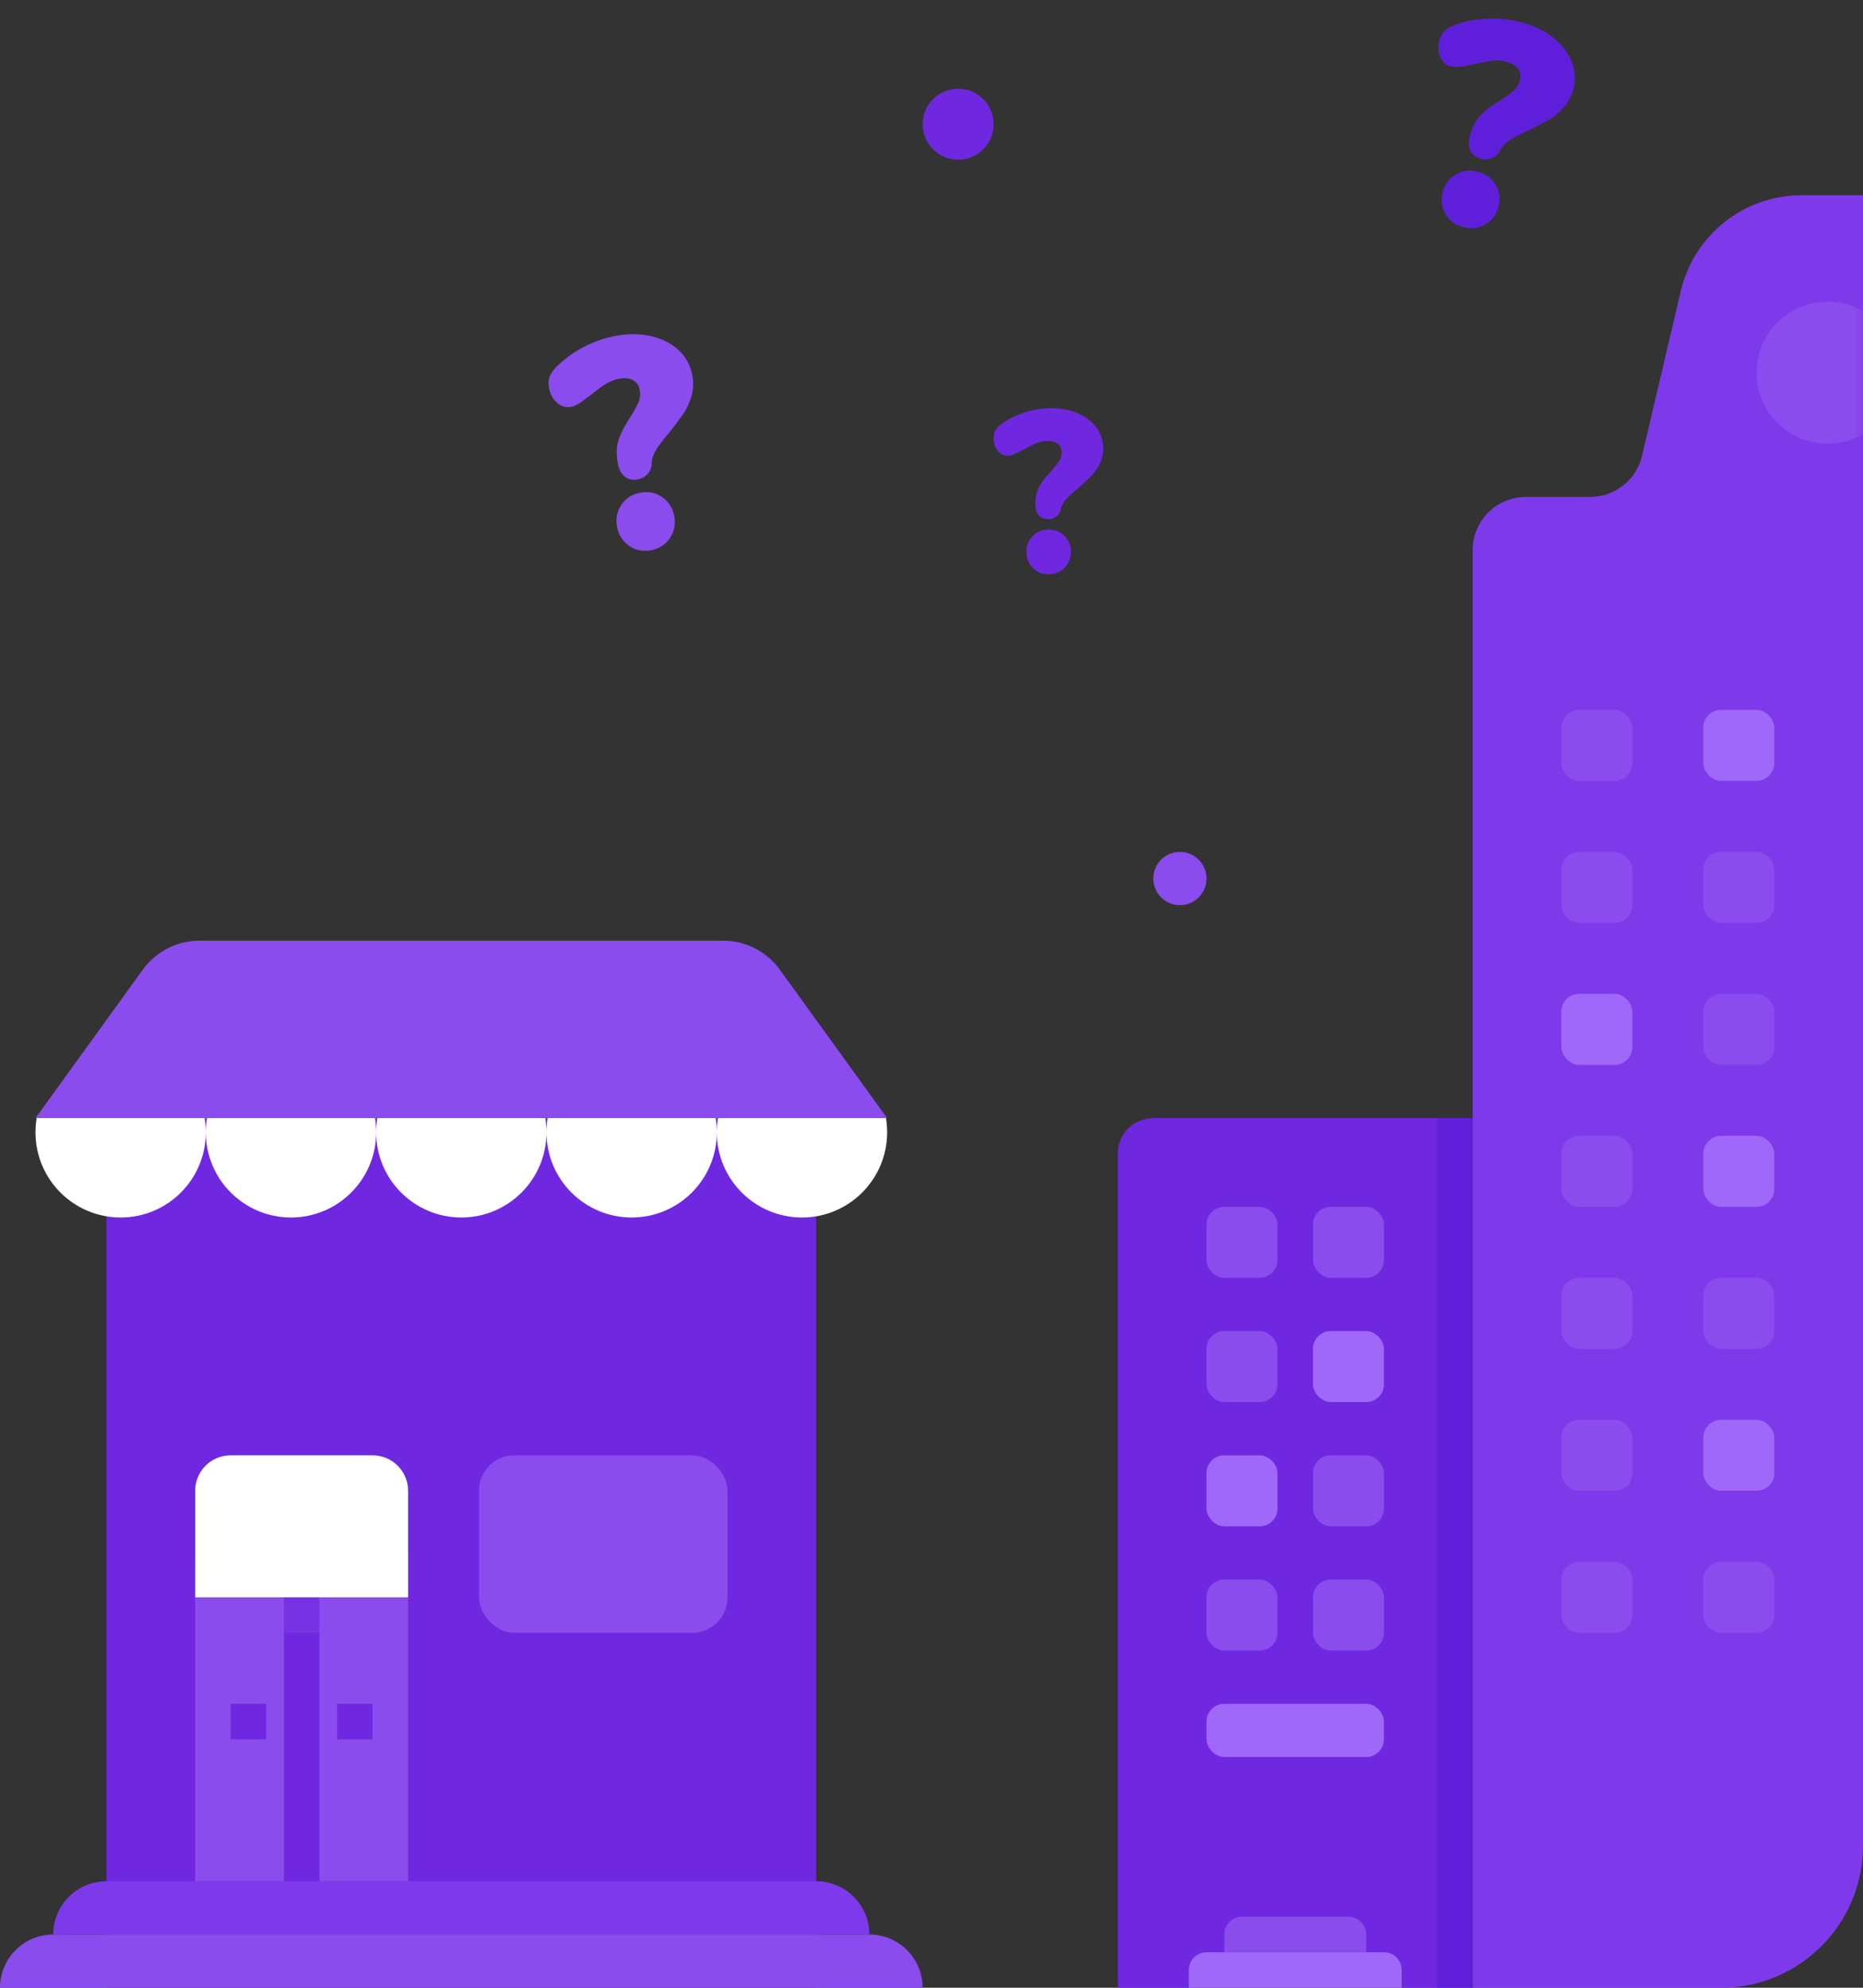 <svg width="105" height="112" viewBox="0 0 105 112" fill="none" xmlns="http://www.w3.org/2000/svg">
<rect x="0" y="0" width="105" height="112" fill="#333333" stroke="none"/>
<path fill-rule="evenodd" clip-rule="evenodd" d="M58.541 29.032C58.667 29.179 58.843 29.253 59.068 29.253C59.25 29.253 59.408 29.201 59.542 29.097C59.677 28.993 59.761 28.846 59.796 28.655C59.839 28.473 59.937 28.297 60.089 28.128C60.24 27.959 60.459 27.758 60.745 27.524C61.048 27.255 61.295 27.026 61.486 26.835C61.677 26.644 61.839 26.415 61.974 26.146C62.108 25.877 62.175 25.583 62.175 25.262C62.175 24.829 62.049 24.441 61.798 24.099C61.547 23.756 61.2 23.488 60.758 23.293C60.316 23.098 59.813 23 59.25 23C58.747 23 58.247 23.08 57.748 23.241C57.25 23.401 56.806 23.624 56.416 23.91C56.269 24.023 56.163 24.14 56.097 24.261C56.032 24.382 56 24.534 56 24.716C56 24.985 56.076 25.212 56.227 25.398C56.379 25.585 56.563 25.678 56.78 25.678C56.962 25.678 57.2 25.596 57.495 25.431L57.807 25.275C58.05 25.136 58.269 25.03 58.464 24.956C58.658 24.883 58.856 24.846 59.055 24.846C59.298 24.846 59.488 24.902 59.627 25.015C59.766 25.128 59.835 25.279 59.835 25.47C59.835 25.661 59.785 25.834 59.685 25.99C59.586 26.146 59.436 26.332 59.237 26.549C58.96 26.835 58.743 27.114 58.587 27.387C58.431 27.66 58.353 28.001 58.353 28.408C58.353 28.677 58.416 28.885 58.541 29.032ZM58.203 31.996C58.442 32.239 58.739 32.36 59.094 32.36C59.458 32.36 59.759 32.239 59.998 31.996C60.236 31.753 60.355 31.454 60.355 31.099C60.355 30.744 60.236 30.445 59.998 30.202C59.759 29.959 59.458 29.838 59.094 29.838C58.739 29.838 58.442 29.959 58.203 30.202C57.965 30.445 57.846 30.744 57.846 31.099C57.846 31.454 57.965 31.753 58.203 31.996Z" fill="#6F28DF"/>
<path fill-rule="evenodd" clip-rule="evenodd" d="M54 9C55.105 9 56 8.105 56 7C56 5.895 55.105 5 54 5C52.895 5 52 5.895 52 7C52 8.105 52.895 9 54 9Z" fill="#6F28DF"/>
<path fill-rule="evenodd" clip-rule="evenodd" d="M66.5 51C67.328 51 68 50.328 68 49.5C68 48.672 67.328 48 66.5 48C65.672 48 65 48.672 65 49.5C65 50.328 65.672 51 66.5 51Z" fill="#8A4CEC"/>
<path fill-rule="evenodd" clip-rule="evenodd" d="M82.868 8.491C82.976 8.716 83.171 8.866 83.453 8.941C83.681 9.002 83.896 8.991 84.099 8.907C84.302 8.824 84.456 8.669 84.563 8.445C84.677 8.234 84.858 8.05 85.104 7.891C85.35 7.733 85.69 7.556 86.126 7.363C86.594 7.132 86.98 6.93 87.282 6.758C87.584 6.586 87.863 6.356 88.12 6.068C88.378 5.78 88.559 5.438 88.666 5.041C88.81 4.504 88.781 3.982 88.58 3.474C88.379 2.965 88.034 2.517 87.546 2.127C87.058 1.737 86.461 1.448 85.756 1.259C85.127 1.09 84.474 1.022 83.797 1.053C83.12 1.085 82.49 1.212 81.908 1.436C81.686 1.526 81.514 1.635 81.393 1.763C81.271 1.892 81.18 2.069 81.12 2.294C81.03 2.627 81.05 2.934 81.178 3.216C81.306 3.497 81.505 3.674 81.776 3.747C82.004 3.808 82.33 3.786 82.753 3.681L83.195 3.592C83.545 3.502 83.854 3.444 84.123 3.418C84.391 3.392 84.65 3.413 84.9 3.48C85.203 3.561 85.423 3.695 85.559 3.881C85.695 4.067 85.732 4.278 85.668 4.514C85.605 4.75 85.485 4.948 85.309 5.108C85.132 5.267 84.883 5.448 84.562 5.65C84.12 5.911 83.756 6.184 83.471 6.47C83.185 6.756 82.974 7.151 82.839 7.655C82.75 7.988 82.76 8.267 82.868 8.491ZM81.461 12.048C81.679 12.429 82.01 12.679 82.455 12.798C82.91 12.92 83.328 12.87 83.706 12.65C84.085 12.429 84.334 12.099 84.451 11.659C84.569 11.219 84.519 10.809 84.302 10.428C84.084 10.048 83.747 9.797 83.292 9.675C82.847 9.555 82.435 9.606 82.057 9.827C81.678 10.047 81.43 10.378 81.312 10.818C81.194 11.258 81.244 11.668 81.461 12.048Z" fill="#5F1FDA"/>
<path fill-rule="evenodd" clip-rule="evenodd" d="M35.199 26.847C35.394 27.008 35.637 27.063 35.927 27.012C36.161 26.971 36.353 26.868 36.503 26.704C36.652 26.539 36.727 26.33 36.729 26.077C36.743 25.833 36.829 25.584 36.986 25.332C37.143 25.08 37.379 24.771 37.694 24.405C38.024 23.99 38.29 23.638 38.492 23.349C38.694 23.06 38.851 22.728 38.963 22.351C39.075 21.975 39.095 21.58 39.022 21.167C38.924 20.609 38.674 20.138 38.272 19.754C37.871 19.37 37.364 19.103 36.75 18.952C36.136 18.802 35.467 18.79 34.742 18.918C34.094 19.032 33.468 19.249 32.862 19.569C32.257 19.888 31.736 20.277 31.299 20.734C31.134 20.912 31.024 21.087 30.968 21.258C30.912 21.429 30.904 21.632 30.946 21.866C31.007 22.212 31.156 22.488 31.394 22.693C31.631 22.899 31.89 22.977 32.169 22.928C32.403 22.887 32.691 22.726 33.033 22.447L33.4 22.176C33.681 21.942 33.939 21.756 34.173 21.616C34.407 21.477 34.653 21.385 34.91 21.34C35.222 21.285 35.48 21.314 35.685 21.427C35.889 21.541 36.013 21.721 36.056 21.966C36.099 22.212 36.074 22.446 35.981 22.67C35.889 22.893 35.738 23.167 35.531 23.492C35.239 23.923 35.023 24.332 34.884 24.719C34.745 25.106 34.722 25.562 34.814 26.086C34.876 26.432 35.004 26.686 35.199 26.847ZM35.437 30.741C35.799 30.999 36.209 31.088 36.666 31.008C37.135 30.925 37.495 30.7 37.747 30.334C37.999 29.967 38.084 29.555 38.004 29.097C37.923 28.64 37.702 28.282 37.34 28.023C36.978 27.765 36.562 27.677 36.093 27.76C35.636 27.84 35.281 28.064 35.029 28.431C34.778 28.797 34.692 29.209 34.773 29.667C34.853 30.125 35.075 30.483 35.437 30.741Z" fill="#8A4CEC"/>
<path fill-rule="evenodd" clip-rule="evenodd" d="M6 62H46V112H6V62Z" fill="#6F28DF"/>
<path fill-rule="evenodd" clip-rule="evenodd" d="M8.045 54.64C8.79 53.61 9.983 53 11.254 53H40.746C42.017 53 43.21 53.61 43.955 54.64L50 63H2L8.045 54.64Z" fill="#8A4CEC"/>
<path fill-rule="evenodd" clip-rule="evenodd" d="M2.066 63C2.023 63.26 2 63.527 2 63.8C2 66.451 4.149 68.6 6.8 68.6C9.451 68.6 11.6 66.451 11.6 63.8C11.6 66.451 13.749 68.6 16.4 68.6C19.051 68.6 21.2 66.451 21.2 63.8C21.2 66.451 23.349 68.6 26 68.6C28.65 68.6 30.798 66.453 30.8 63.803C30.802 66.453 32.95 68.6 35.6 68.6C38.251 68.6 40.4 66.451 40.4 63.8C40.4 66.451 42.549 68.6 45.2 68.6C47.851 68.6 50 66.451 50 63.8C50 63.527 49.977 63.26 49.934 63H40.466C40.423 63.26 40.4 63.527 40.4 63.8C40.4 63.527 40.377 63.26 40.334 63H30.866C30.823 63.259 30.8 63.525 30.8 63.797C30.8 63.525 30.777 63.259 30.734 63H21.266C21.223 63.26 21.2 63.527 21.2 63.8C21.2 63.527 21.177 63.26 21.134 63H11.666C11.623 63.26 11.6 63.527 11.6 63.8C11.6 63.527 11.577 63.26 11.534 63H2.066Z" fill="white"/>
<path d="M11 88C11 84.686 13.686 82 17 82C20.314 82 23 84.686 23 88V106H11V88Z" fill="#8A4CEC"/>
<path d="M0 112C0 110.343 1.343 109 3 109H49C50.657 109 52 110.343 52 112H0Z" fill="#8A4CEC"/>
<path d="M3 109C3 107.343 4.343 106 6 106H46C47.657 106 49 107.343 49 109H3Z" fill="#7E3AEA"/>
<rect x="16" y="82" width="2" height="24" fill="#6F28DF"/>
<path d="M11 84C11 82.895 11.895 82 13 82H21C22.105 82 23 82.895 23 84V90H11V84Z" fill="white"/>
<g opacity="0.3">
<rect x="11" y="90" width="12" height="2" fill="#8A4CEC" style="mix-blend-mode:multiply"/>
</g>
<rect x="19" y="96" width="2" height="2" fill="#6F28DF"/>
<rect x="13" y="96" width="2" height="2" fill="#6F28DF"/>
<rect x="27" y="82" width="14" height="10" rx="1.98" fill="#8A4CEC"/>
<path d="M63 65C63 63.895 63.895 63 65 63H83V112H63V65Z" fill="#6F28DF"/>
<rect x="68" y="68" width="4" height="4" rx="1" fill="#8A4CEC"/>
<rect x="74" y="68" width="4" height="4" rx="1" fill="#8A4CEC"/>
<rect x="68" y="75" width="4" height="4" rx="1" fill="#8A4CEC"/>
<rect x="74" y="75" width="4" height="4" rx="1" fill="#A068F8"/>
<rect x="68" y="82" width="4" height="4" rx="1" fill="#A068F8"/>
<rect x="74" y="82" width="4" height="4" rx="1" fill="#8A4CEC"/>
<rect x="68" y="89" width="4" height="4" rx="1" fill="#8A4CEC"/>
<rect x="74" y="89" width="4" height="4" rx="1" fill="#8A4CEC"/>
<rect x="68" y="96" width="10" height="3" rx="1" fill="#A068F8"/>
<path d="M67 111C67 110.448 67.448 110 68 110H78C78.552 110 79 110.448 79 111V112H67V111Z" fill="#A068F8"/>
<path d="M69 109C69 108.448 69.448 108 70 108H76C76.552 108 77 108.448 77 109V110H69V109Z" fill="#8A4CEC"/>
<path fill-rule="evenodd" clip-rule="evenodd" d="M83 31C83 29.343 84.343 28 86 28H89.624C91.016 28 92.225 27.042 92.544 25.687L94.73 16.397C95.474 13.235 98.296 11 101.544 11L105 11V104C105 108.418 101.418 112 97 112H83V31Z" fill="#7E3AEA"/>
<mask id="mask0" mask-type="alpha" maskUnits="userSpaceOnUse" x="83" y="11" width="22" height="101">
<path fill-rule="evenodd" clip-rule="evenodd" d="M83 31C83 29.343 84.343 28 86 28H89.624C91.016 28 92.225 27.042 92.544 25.687L94.73 16.397C95.474 13.235 98.296 11 101.544 11L105 11V104C105 108.418 101.418 112 97 112H83V31Z" fill="white"/>
</mask>
<g mask="url(#mask0)">
<path fill-rule="evenodd" clip-rule="evenodd" d="M103 25C105.209 25 107 23.209 107 21C107 18.791 105.209 17 103 17C100.791 17 99 18.791 99 21C99 23.209 100.791 25 103 25Z" fill="#8A4CEC"/>
</g>
<rect x="81" y="63" width="2" height="49" fill="#5F1FDA"/>
<rect x="88" y="40" width="4" height="4" rx="1" fill="#8A4CEC"/>
<rect x="96" y="40" width="4" height="4" rx="1" fill="#A068F8"/>
<rect x="88" y="48" width="4" height="4" rx="1" fill="#8A4CEC"/>
<rect x="96" y="48" width="4" height="4" rx="1" fill="#8A4CEC"/>
<rect x="88" y="56" width="4" height="4" rx="1" fill="#A068F8"/>
<rect x="96" y="56" width="4" height="4" rx="1" fill="#8A4CEC"/>
<rect x="88" y="64" width="4" height="4" rx="1" fill="#8A4CEC"/>
<rect x="96" y="64" width="4" height="4" rx="1" fill="#A068F8"/>
<rect x="88" y="72" width="4" height="4" rx="1" fill="#8A4CEC"/>
<rect x="96" y="72" width="4" height="4" rx="1" fill="#8A4CEC"/>
<rect x="88" y="80" width="4" height="4" rx="1" fill="#8A4CEC"/>
<rect x="96" y="80" width="4" height="4" rx="1" fill="#A068F8"/>
<rect x="88" y="88" width="4" height="4" rx="1" fill="#8A4CEC"/>
<rect x="96" y="88" width="4" height="4" rx="1" fill="#8A4CEC"/>
</svg>
